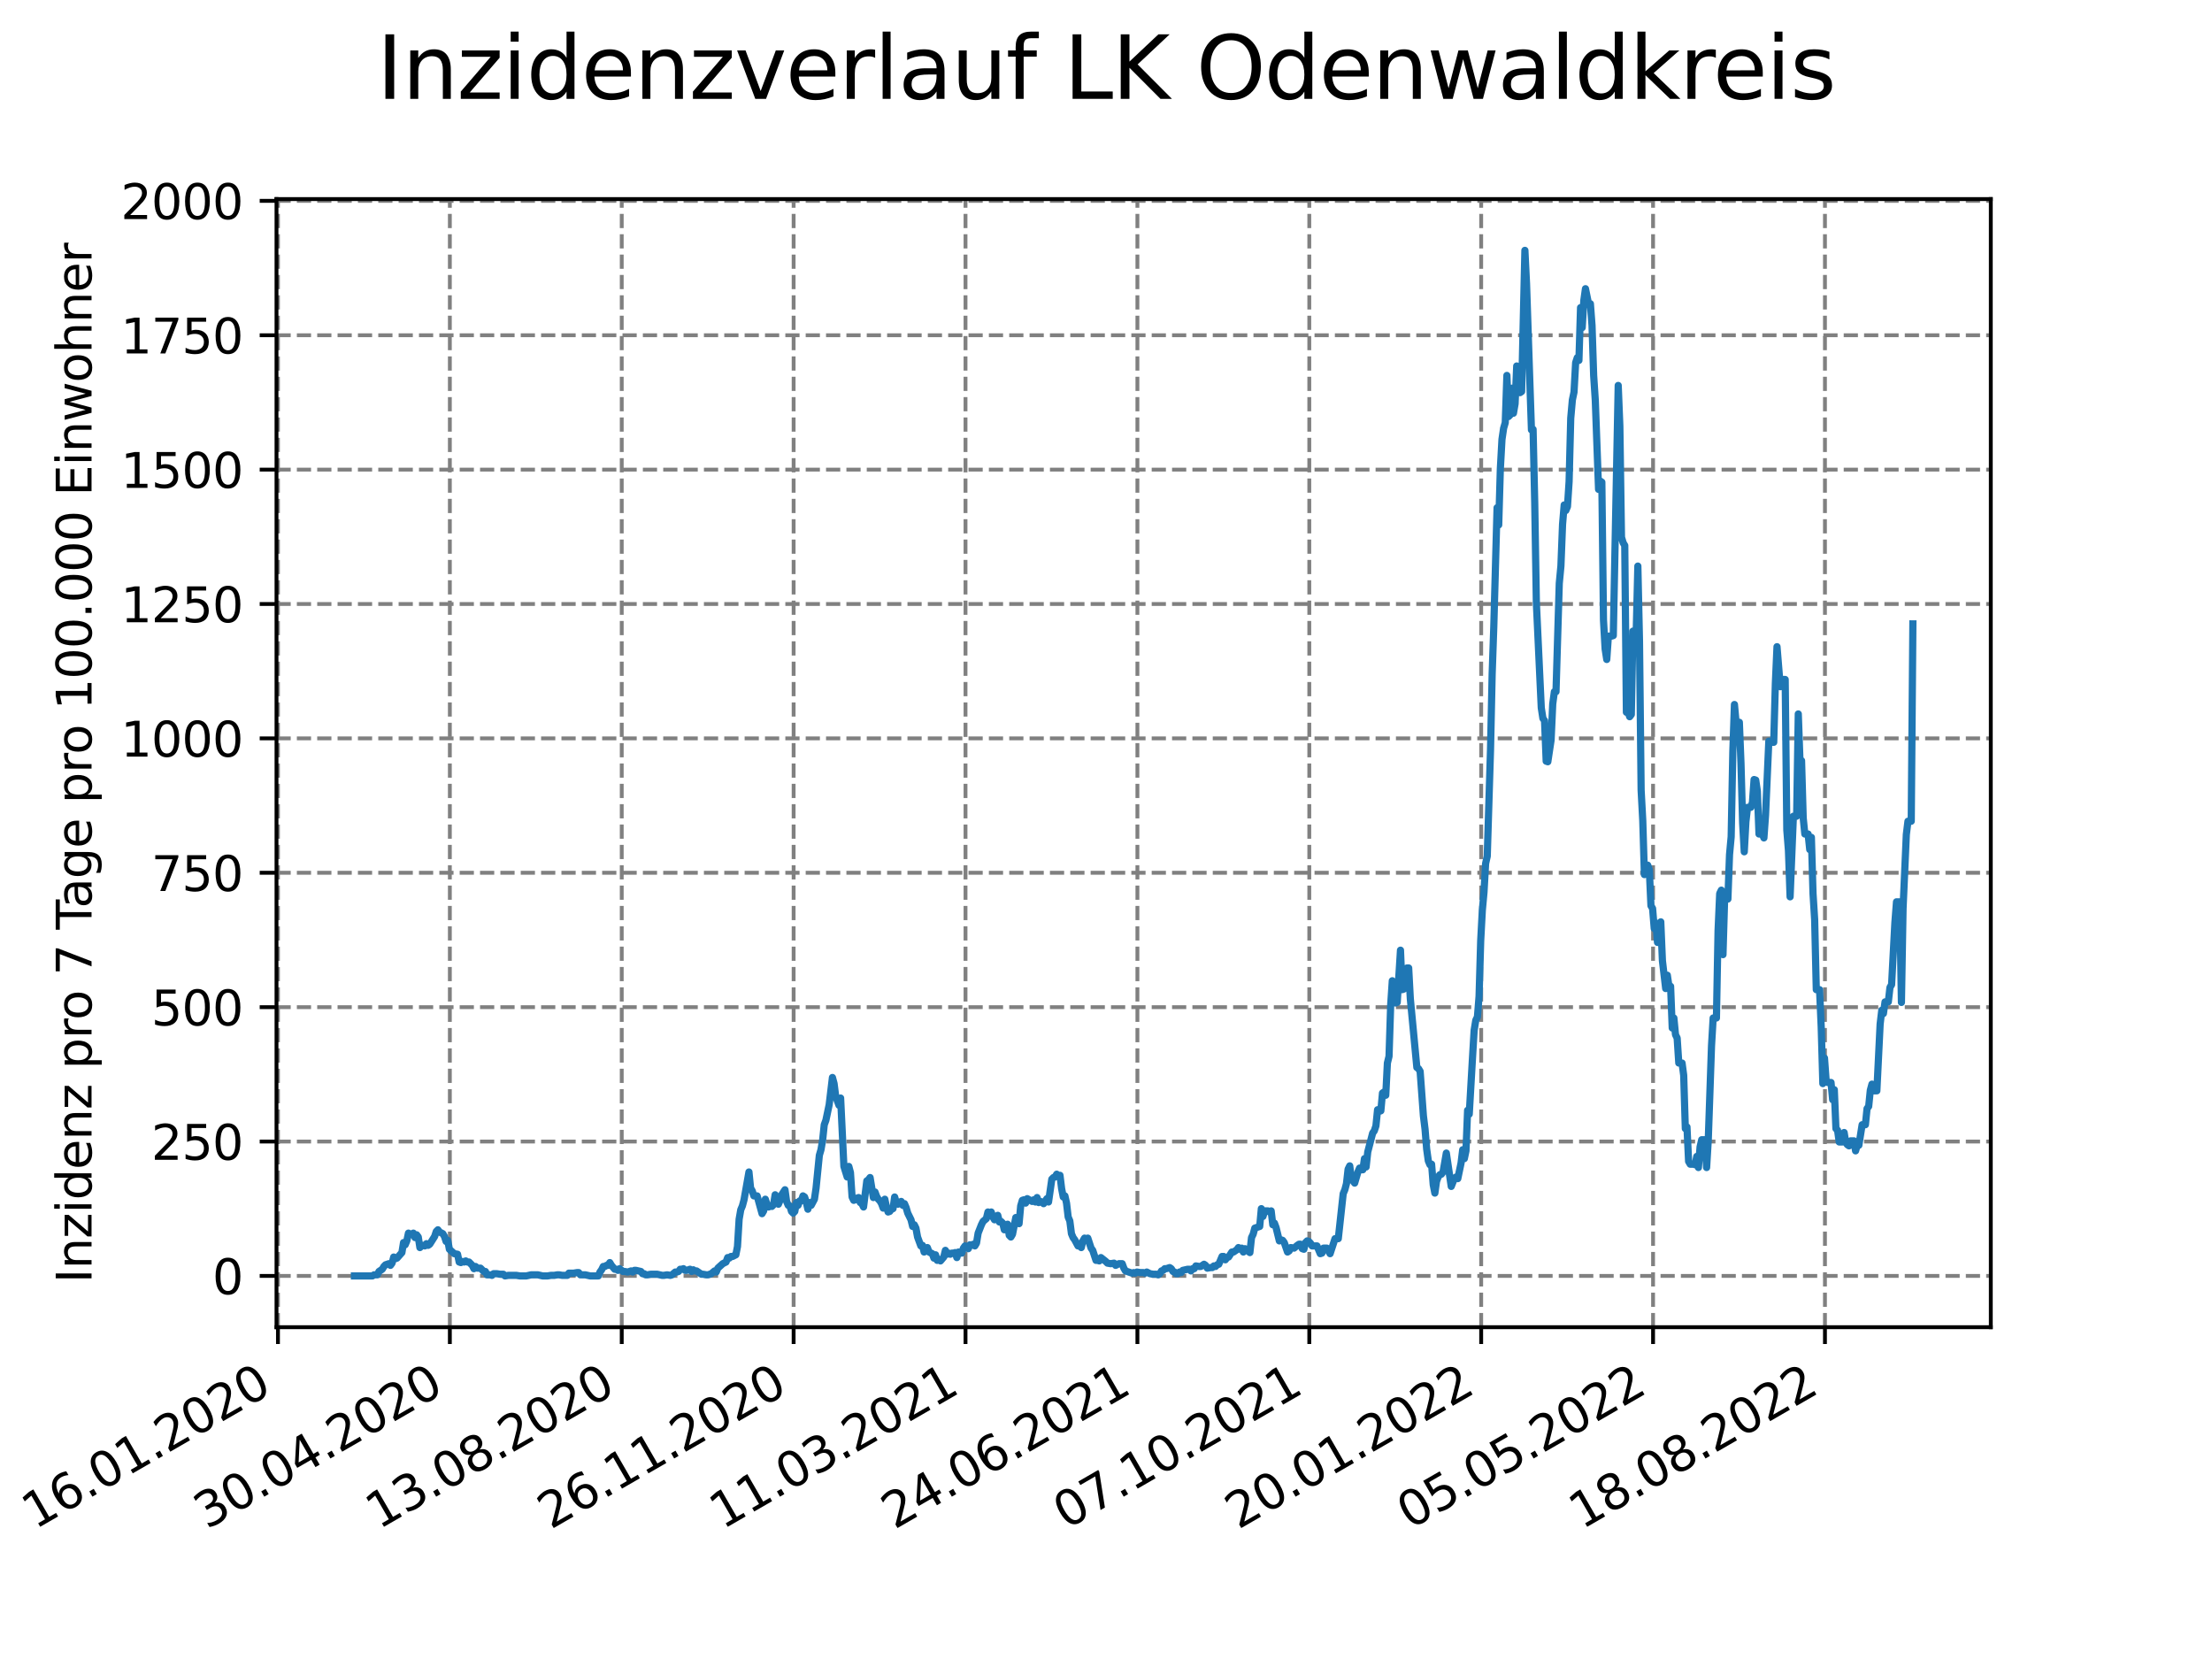 <?xml version="1.0" encoding="utf-8" standalone="no"?>
<!DOCTYPE svg PUBLIC "-//W3C//DTD SVG 1.1//EN"
  "http://www.w3.org/Graphics/SVG/1.1/DTD/svg11.dtd">
<svg xmlns:xlink="http://www.w3.org/1999/xlink" width="460.8pt" height="345.6pt" viewBox="0 0 460.8 345.6" xmlns="http://www.w3.org/2000/svg" version="1.1">
 <defs>
  <style type="text/css">*{stroke-linejoin: round; stroke-linecap: butt}</style>
 </defs>
 <g id="figure_1">
  <g id="patch_1">
   <path d="M 0 345.6 
L 460.8 345.6 
L 460.8 0 
L 0 0 
z
" style="fill: #ffffff"/>
  </g>
  <g id="axes_1">
   <g id="patch_2">
    <path d="M 57.6 276.48 
L 414.72 276.48 
L 414.72 41.472 
L 57.6 41.472 
z
" style="fill: #ffffff"/>
   </g>
   <g id="matplotlib.axis_1">
    <g id="xtick_1">
     <g id="line2d_1">
      <path d="M 57.904 276.48 
L 57.904 41.472 
" clip-path="url(#p0270010d64)" style="fill: none; stroke-dasharray: 2.96,1.28; stroke-dashoffset: 0; stroke: #808080; stroke-width: 0.8"/>
     </g>
     <g id="line2d_2">
      <defs>
       <path id="ma8eef9b1a5" d="M 0 0 
L 0 3.5 
" style="stroke: #000000; stroke-width: 0.8"/>
      </defs>
      <g>
       <use xlink:href="#ma8eef9b1a5" x="57.904" y="276.48" style="stroke: #000000; stroke-width: 0.8"/>
      </g>
     </g>
     <g id="text_1">
      <!-- 16.01.2020 -->
      <g transform="translate(7.279 318.689) rotate(-30) scale(0.1 -0.1)">
       <defs>
        <path id="DejaVuSans-31" d="M 794 531 
L 1825 531 
L 1825 4091 
L 703 3866 
L 703 4441 
L 1819 4666 
L 2450 4666 
L 2450 531 
L 3481 531 
L 3481 0 
L 794 0 
L 794 531 
z
" transform="scale(0.016)"/>
        <path id="DejaVuSans-36" d="M 2113 2584 
Q 1688 2584 1439 2293 
Q 1191 2003 1191 1497 
Q 1191 994 1439 701 
Q 1688 409 2113 409 
Q 2538 409 2786 701 
Q 3034 994 3034 1497 
Q 3034 2003 2786 2293 
Q 2538 2584 2113 2584 
z
M 3366 4563 
L 3366 3988 
Q 3128 4100 2886 4159 
Q 2644 4219 2406 4219 
Q 1781 4219 1451 3797 
Q 1122 3375 1075 2522 
Q 1259 2794 1537 2939 
Q 1816 3084 2150 3084 
Q 2853 3084 3261 2657 
Q 3669 2231 3669 1497 
Q 3669 778 3244 343 
Q 2819 -91 2113 -91 
Q 1303 -91 875 529 
Q 447 1150 447 2328 
Q 447 3434 972 4092 
Q 1497 4750 2381 4750 
Q 2619 4750 2861 4703 
Q 3103 4656 3366 4563 
z
" transform="scale(0.016)"/>
        <path id="DejaVuSans-2e" d="M 684 794 
L 1344 794 
L 1344 0 
L 684 0 
L 684 794 
z
" transform="scale(0.016)"/>
        <path id="DejaVuSans-30" d="M 2034 4250 
Q 1547 4250 1301 3770 
Q 1056 3291 1056 2328 
Q 1056 1369 1301 889 
Q 1547 409 2034 409 
Q 2525 409 2770 889 
Q 3016 1369 3016 2328 
Q 3016 3291 2770 3770 
Q 2525 4250 2034 4250 
z
M 2034 4750 
Q 2819 4750 3233 4129 
Q 3647 3509 3647 2328 
Q 3647 1150 3233 529 
Q 2819 -91 2034 -91 
Q 1250 -91 836 529 
Q 422 1150 422 2328 
Q 422 3509 836 4129 
Q 1250 4750 2034 4750 
z
" transform="scale(0.016)"/>
        <path id="DejaVuSans-32" d="M 1228 531 
L 3431 531 
L 3431 0 
L 469 0 
L 469 531 
Q 828 903 1448 1529 
Q 2069 2156 2228 2338 
Q 2531 2678 2651 2914 
Q 2772 3150 2772 3378 
Q 2772 3750 2511 3984 
Q 2250 4219 1831 4219 
Q 1534 4219 1204 4116 
Q 875 4013 500 3803 
L 500 4441 
Q 881 4594 1212 4672 
Q 1544 4750 1819 4750 
Q 2544 4750 2975 4387 
Q 3406 4025 3406 3419 
Q 3406 3131 3298 2873 
Q 3191 2616 2906 2266 
Q 2828 2175 2409 1742 
Q 1991 1309 1228 531 
z
" transform="scale(0.016)"/>
       </defs>
       <use xlink:href="#DejaVuSans-31"/>
       <use xlink:href="#DejaVuSans-36" x="63.623"/>
       <use xlink:href="#DejaVuSans-2e" x="127.246"/>
       <use xlink:href="#DejaVuSans-30" x="159.033"/>
       <use xlink:href="#DejaVuSans-31" x="222.656"/>
       <use xlink:href="#DejaVuSans-2e" x="286.279"/>
       <use xlink:href="#DejaVuSans-32" x="318.066"/>
       <use xlink:href="#DejaVuSans-30" x="381.689"/>
       <use xlink:href="#DejaVuSans-32" x="445.312"/>
       <use xlink:href="#DejaVuSans-30" x="508.936"/>
      </g>
     </g>
    </g>
    <g id="xtick_2">
     <g id="line2d_3">
      <path d="M 93.712 276.48 
L 93.712 41.472 
" clip-path="url(#p0270010d64)" style="fill: none; stroke-dasharray: 2.96,1.28; stroke-dashoffset: 0; stroke: #808080; stroke-width: 0.8"/>
     </g>
     <g id="line2d_4">
      <g>
       <use xlink:href="#ma8eef9b1a5" x="93.712" y="276.48" style="stroke: #000000; stroke-width: 0.8"/>
      </g>
     </g>
     <g id="text_2">
      <!-- 30.04.2020 -->
      <g transform="translate(43.086 318.689) rotate(-30) scale(0.1 -0.1)">
       <defs>
        <path id="DejaVuSans-33" d="M 2597 2516 
Q 3050 2419 3304 2112 
Q 3559 1806 3559 1356 
Q 3559 666 3084 287 
Q 2609 -91 1734 -91 
Q 1441 -91 1130 -33 
Q 819 25 488 141 
L 488 750 
Q 750 597 1062 519 
Q 1375 441 1716 441 
Q 2309 441 2620 675 
Q 2931 909 2931 1356 
Q 2931 1769 2642 2001 
Q 2353 2234 1838 2234 
L 1294 2234 
L 1294 2753 
L 1863 2753 
Q 2328 2753 2575 2939 
Q 2822 3125 2822 3475 
Q 2822 3834 2567 4026 
Q 2313 4219 1838 4219 
Q 1578 4219 1281 4162 
Q 984 4106 628 3988 
L 628 4550 
Q 988 4650 1302 4700 
Q 1616 4750 1894 4750 
Q 2613 4750 3031 4423 
Q 3450 4097 3450 3541 
Q 3450 3153 3228 2886 
Q 3006 2619 2597 2516 
z
" transform="scale(0.016)"/>
        <path id="DejaVuSans-34" d="M 2419 4116 
L 825 1625 
L 2419 1625 
L 2419 4116 
z
M 2253 4666 
L 3047 4666 
L 3047 1625 
L 3713 1625 
L 3713 1100 
L 3047 1100 
L 3047 0 
L 2419 0 
L 2419 1100 
L 313 1100 
L 313 1709 
L 2253 4666 
z
" transform="scale(0.016)"/>
       </defs>
       <use xlink:href="#DejaVuSans-33"/>
       <use xlink:href="#DejaVuSans-30" x="63.623"/>
       <use xlink:href="#DejaVuSans-2e" x="127.246"/>
       <use xlink:href="#DejaVuSans-30" x="159.033"/>
       <use xlink:href="#DejaVuSans-34" x="222.656"/>
       <use xlink:href="#DejaVuSans-2e" x="286.279"/>
       <use xlink:href="#DejaVuSans-32" x="318.066"/>
       <use xlink:href="#DejaVuSans-30" x="381.689"/>
       <use xlink:href="#DejaVuSans-32" x="445.312"/>
       <use xlink:href="#DejaVuSans-30" x="508.936"/>
      </g>
     </g>
    </g>
    <g id="xtick_3">
     <g id="line2d_5">
      <path d="M 129.519 276.48 
L 129.519 41.472 
" clip-path="url(#p0270010d64)" style="fill: none; stroke-dasharray: 2.96,1.28; stroke-dashoffset: 0; stroke: #808080; stroke-width: 0.8"/>
     </g>
     <g id="line2d_6">
      <g>
       <use xlink:href="#ma8eef9b1a5" x="129.519" y="276.48" style="stroke: #000000; stroke-width: 0.8"/>
      </g>
     </g>
     <g id="text_3">
      <!-- 13.08.2020 -->
      <g transform="translate(78.894 318.689) rotate(-30) scale(0.1 -0.1)">
       <defs>
        <path id="DejaVuSans-38" d="M 2034 2216 
Q 1584 2216 1326 1975 
Q 1069 1734 1069 1313 
Q 1069 891 1326 650 
Q 1584 409 2034 409 
Q 2484 409 2743 651 
Q 3003 894 3003 1313 
Q 3003 1734 2745 1975 
Q 2488 2216 2034 2216 
z
M 1403 2484 
Q 997 2584 770 2862 
Q 544 3141 544 3541 
Q 544 4100 942 4425 
Q 1341 4750 2034 4750 
Q 2731 4750 3128 4425 
Q 3525 4100 3525 3541 
Q 3525 3141 3298 2862 
Q 3072 2584 2669 2484 
Q 3125 2378 3379 2068 
Q 3634 1759 3634 1313 
Q 3634 634 3220 271 
Q 2806 -91 2034 -91 
Q 1263 -91 848 271 
Q 434 634 434 1313 
Q 434 1759 690 2068 
Q 947 2378 1403 2484 
z
M 1172 3481 
Q 1172 3119 1398 2916 
Q 1625 2713 2034 2713 
Q 2441 2713 2670 2916 
Q 2900 3119 2900 3481 
Q 2900 3844 2670 4047 
Q 2441 4250 2034 4250 
Q 1625 4250 1398 4047 
Q 1172 3844 1172 3481 
z
" transform="scale(0.016)"/>
       </defs>
       <use xlink:href="#DejaVuSans-31"/>
       <use xlink:href="#DejaVuSans-33" x="63.623"/>
       <use xlink:href="#DejaVuSans-2e" x="127.246"/>
       <use xlink:href="#DejaVuSans-30" x="159.033"/>
       <use xlink:href="#DejaVuSans-38" x="222.656"/>
       <use xlink:href="#DejaVuSans-2e" x="286.279"/>
       <use xlink:href="#DejaVuSans-32" x="318.066"/>
       <use xlink:href="#DejaVuSans-30" x="381.689"/>
       <use xlink:href="#DejaVuSans-32" x="445.312"/>
       <use xlink:href="#DejaVuSans-30" x="508.936"/>
      </g>
     </g>
    </g>
    <g id="xtick_4">
     <g id="line2d_7">
      <path d="M 165.327 276.48 
L 165.327 41.472 
" clip-path="url(#p0270010d64)" style="fill: none; stroke-dasharray: 2.96,1.28; stroke-dashoffset: 0; stroke: #808080; stroke-width: 0.8"/>
     </g>
     <g id="line2d_8">
      <g>
       <use xlink:href="#ma8eef9b1a5" x="165.327" y="276.48" style="stroke: #000000; stroke-width: 0.8"/>
      </g>
     </g>
     <g id="text_4">
      <!-- 26.11.2020 -->
      <g transform="translate(114.701 318.689) rotate(-30) scale(0.1 -0.1)">
       <use xlink:href="#DejaVuSans-32"/>
       <use xlink:href="#DejaVuSans-36" x="63.623"/>
       <use xlink:href="#DejaVuSans-2e" x="127.246"/>
       <use xlink:href="#DejaVuSans-31" x="159.033"/>
       <use xlink:href="#DejaVuSans-31" x="222.656"/>
       <use xlink:href="#DejaVuSans-2e" x="286.279"/>
       <use xlink:href="#DejaVuSans-32" x="318.066"/>
       <use xlink:href="#DejaVuSans-30" x="381.689"/>
       <use xlink:href="#DejaVuSans-32" x="445.312"/>
       <use xlink:href="#DejaVuSans-30" x="508.936"/>
      </g>
     </g>
    </g>
    <g id="xtick_5">
     <g id="line2d_9">
      <path d="M 201.134 276.48 
L 201.134 41.472 
" clip-path="url(#p0270010d64)" style="fill: none; stroke-dasharray: 2.96,1.28; stroke-dashoffset: 0; stroke: #808080; stroke-width: 0.8"/>
     </g>
     <g id="line2d_10">
      <g>
       <use xlink:href="#ma8eef9b1a5" x="201.134" y="276.48" style="stroke: #000000; stroke-width: 0.8"/>
      </g>
     </g>
     <g id="text_5">
      <!-- 11.03.2021 -->
      <g transform="translate(150.509 318.689) rotate(-30) scale(0.1 -0.1)">
       <use xlink:href="#DejaVuSans-31"/>
       <use xlink:href="#DejaVuSans-31" x="63.623"/>
       <use xlink:href="#DejaVuSans-2e" x="127.246"/>
       <use xlink:href="#DejaVuSans-30" x="159.033"/>
       <use xlink:href="#DejaVuSans-33" x="222.656"/>
       <use xlink:href="#DejaVuSans-2e" x="286.279"/>
       <use xlink:href="#DejaVuSans-32" x="318.066"/>
       <use xlink:href="#DejaVuSans-30" x="381.689"/>
       <use xlink:href="#DejaVuSans-32" x="445.312"/>
       <use xlink:href="#DejaVuSans-31" x="508.936"/>
      </g>
     </g>
    </g>
    <g id="xtick_6">
     <g id="line2d_11">
      <path d="M 236.942 276.48 
L 236.942 41.472 
" clip-path="url(#p0270010d64)" style="fill: none; stroke-dasharray: 2.96,1.28; stroke-dashoffset: 0; stroke: #808080; stroke-width: 0.8"/>
     </g>
     <g id="line2d_12">
      <g>
       <use xlink:href="#ma8eef9b1a5" x="236.942" y="276.48" style="stroke: #000000; stroke-width: 0.8"/>
      </g>
     </g>
     <g id="text_6">
      <!-- 24.06.2021 -->
      <g transform="translate(186.316 318.689) rotate(-30) scale(0.1 -0.1)">
       <use xlink:href="#DejaVuSans-32"/>
       <use xlink:href="#DejaVuSans-34" x="63.623"/>
       <use xlink:href="#DejaVuSans-2e" x="127.246"/>
       <use xlink:href="#DejaVuSans-30" x="159.033"/>
       <use xlink:href="#DejaVuSans-36" x="222.656"/>
       <use xlink:href="#DejaVuSans-2e" x="286.279"/>
       <use xlink:href="#DejaVuSans-32" x="318.066"/>
       <use xlink:href="#DejaVuSans-30" x="381.689"/>
       <use xlink:href="#DejaVuSans-32" x="445.312"/>
       <use xlink:href="#DejaVuSans-31" x="508.936"/>
      </g>
     </g>
    </g>
    <g id="xtick_7">
     <g id="line2d_13">
      <path d="M 272.749 276.48 
L 272.749 41.472 
" clip-path="url(#p0270010d64)" style="fill: none; stroke-dasharray: 2.96,1.28; stroke-dashoffset: 0; stroke: #808080; stroke-width: 0.8"/>
     </g>
     <g id="line2d_14">
      <g>
       <use xlink:href="#ma8eef9b1a5" x="272.749" y="276.48" style="stroke: #000000; stroke-width: 0.8"/>
      </g>
     </g>
     <g id="text_7">
      <!-- 07.10.2021 -->
      <g transform="translate(222.124 318.689) rotate(-30) scale(0.1 -0.1)">
       <defs>
        <path id="DejaVuSans-37" d="M 525 4666 
L 3525 4666 
L 3525 4397 
L 1831 0 
L 1172 0 
L 2766 4134 
L 525 4134 
L 525 4666 
z
" transform="scale(0.016)"/>
       </defs>
       <use xlink:href="#DejaVuSans-30"/>
       <use xlink:href="#DejaVuSans-37" x="63.623"/>
       <use xlink:href="#DejaVuSans-2e" x="127.246"/>
       <use xlink:href="#DejaVuSans-31" x="159.033"/>
       <use xlink:href="#DejaVuSans-30" x="222.656"/>
       <use xlink:href="#DejaVuSans-2e" x="286.279"/>
       <use xlink:href="#DejaVuSans-32" x="318.066"/>
       <use xlink:href="#DejaVuSans-30" x="381.689"/>
       <use xlink:href="#DejaVuSans-32" x="445.312"/>
       <use xlink:href="#DejaVuSans-31" x="508.936"/>
      </g>
     </g>
    </g>
    <g id="xtick_8">
     <g id="line2d_15">
      <path d="M 308.556 276.48 
L 308.556 41.472 
" clip-path="url(#p0270010d64)" style="fill: none; stroke-dasharray: 2.96,1.28; stroke-dashoffset: 0; stroke: #808080; stroke-width: 0.8"/>
     </g>
     <g id="line2d_16">
      <g>
       <use xlink:href="#ma8eef9b1a5" x="308.556" y="276.48" style="stroke: #000000; stroke-width: 0.8"/>
      </g>
     </g>
     <g id="text_8">
      <!-- 20.01.2022 -->
      <g transform="translate(257.931 318.689) rotate(-30) scale(0.1 -0.1)">
       <use xlink:href="#DejaVuSans-32"/>
       <use xlink:href="#DejaVuSans-30" x="63.623"/>
       <use xlink:href="#DejaVuSans-2e" x="127.246"/>
       <use xlink:href="#DejaVuSans-30" x="159.033"/>
       <use xlink:href="#DejaVuSans-31" x="222.656"/>
       <use xlink:href="#DejaVuSans-2e" x="286.279"/>
       <use xlink:href="#DejaVuSans-32" x="318.066"/>
       <use xlink:href="#DejaVuSans-30" x="381.689"/>
       <use xlink:href="#DejaVuSans-32" x="445.312"/>
       <use xlink:href="#DejaVuSans-32" x="508.936"/>
      </g>
     </g>
    </g>
    <g id="xtick_9">
     <g id="line2d_17">
      <path d="M 344.364 276.48 
L 344.364 41.472 
" clip-path="url(#p0270010d64)" style="fill: none; stroke-dasharray: 2.96,1.28; stroke-dashoffset: 0; stroke: #808080; stroke-width: 0.8"/>
     </g>
     <g id="line2d_18">
      <g>
       <use xlink:href="#ma8eef9b1a5" x="344.364" y="276.48" style="stroke: #000000; stroke-width: 0.8"/>
      </g>
     </g>
     <g id="text_9">
      <!-- 05.05.2022 -->
      <g transform="translate(293.739 318.689) rotate(-30) scale(0.1 -0.1)">
       <defs>
        <path id="DejaVuSans-35" d="M 691 4666 
L 3169 4666 
L 3169 4134 
L 1269 4134 
L 1269 2991 
Q 1406 3038 1543 3061 
Q 1681 3084 1819 3084 
Q 2600 3084 3056 2656 
Q 3513 2228 3513 1497 
Q 3513 744 3044 326 
Q 2575 -91 1722 -91 
Q 1428 -91 1123 -41 
Q 819 9 494 109 
L 494 744 
Q 775 591 1075 516 
Q 1375 441 1709 441 
Q 2250 441 2565 725 
Q 2881 1009 2881 1497 
Q 2881 1984 2565 2268 
Q 2250 2553 1709 2553 
Q 1456 2553 1204 2497 
Q 953 2441 691 2322 
L 691 4666 
z
" transform="scale(0.016)"/>
       </defs>
       <use xlink:href="#DejaVuSans-30"/>
       <use xlink:href="#DejaVuSans-35" x="63.623"/>
       <use xlink:href="#DejaVuSans-2e" x="127.246"/>
       <use xlink:href="#DejaVuSans-30" x="159.033"/>
       <use xlink:href="#DejaVuSans-35" x="222.656"/>
       <use xlink:href="#DejaVuSans-2e" x="286.279"/>
       <use xlink:href="#DejaVuSans-32" x="318.066"/>
       <use xlink:href="#DejaVuSans-30" x="381.689"/>
       <use xlink:href="#DejaVuSans-32" x="445.312"/>
       <use xlink:href="#DejaVuSans-32" x="508.936"/>
      </g>
     </g>
    </g>
    <g id="xtick_10">
     <g id="line2d_19">
      <path d="M 380.171 276.48 
L 380.171 41.472 
" clip-path="url(#p0270010d64)" style="fill: none; stroke-dasharray: 2.96,1.28; stroke-dashoffset: 0; stroke: #808080; stroke-width: 0.8"/>
     </g>
     <g id="line2d_20">
      <g>
       <use xlink:href="#ma8eef9b1a5" x="380.171" y="276.48" style="stroke: #000000; stroke-width: 0.8"/>
      </g>
     </g>
     <g id="text_10">
      <!-- 18.08.2022 -->
      <g transform="translate(329.546 318.689) rotate(-30) scale(0.1 -0.1)">
       <use xlink:href="#DejaVuSans-31"/>
       <use xlink:href="#DejaVuSans-38" x="63.623"/>
       <use xlink:href="#DejaVuSans-2e" x="127.246"/>
       <use xlink:href="#DejaVuSans-30" x="159.033"/>
       <use xlink:href="#DejaVuSans-38" x="222.656"/>
       <use xlink:href="#DejaVuSans-2e" x="286.279"/>
       <use xlink:href="#DejaVuSans-32" x="318.066"/>
       <use xlink:href="#DejaVuSans-30" x="381.689"/>
       <use xlink:href="#DejaVuSans-32" x="445.312"/>
       <use xlink:href="#DejaVuSans-32" x="508.936"/>
      </g>
     </g>
    </g>
   </g>
   <g id="matplotlib.axis_2">
    <g id="ytick_1">
     <g id="line2d_21">
      <path d="M 57.6 265.798 
L 414.72 265.798 
" clip-path="url(#p0270010d64)" style="fill: none; stroke-dasharray: 2.96,1.28; stroke-dashoffset: 0; stroke: #808080; stroke-width: 0.8"/>
     </g>
     <g id="line2d_22">
      <defs>
       <path id="mccc360ce1e" d="M 0 0 
L -3.5 0 
" style="stroke: #000000; stroke-width: 0.8"/>
      </defs>
      <g>
       <use xlink:href="#mccc360ce1e" x="57.6" y="265.798" style="stroke: #000000; stroke-width: 0.8"/>
      </g>
     </g>
     <g id="text_11">
      <!-- 0 -->
      <g transform="translate(44.237 269.597) scale(0.1 -0.1)">
       <use xlink:href="#DejaVuSans-30"/>
      </g>
     </g>
    </g>
    <g id="ytick_2">
     <g id="line2d_23">
      <path d="M 57.6 237.803 
L 414.72 237.803 
" clip-path="url(#p0270010d64)" style="fill: none; stroke-dasharray: 2.96,1.28; stroke-dashoffset: 0; stroke: #808080; stroke-width: 0.8"/>
     </g>
     <g id="line2d_24">
      <g>
       <use xlink:href="#mccc360ce1e" x="57.6" y="237.803" style="stroke: #000000; stroke-width: 0.8"/>
      </g>
     </g>
     <g id="text_12">
      <!-- 250 -->
      <g transform="translate(31.512 241.602) scale(0.1 -0.1)">
       <use xlink:href="#DejaVuSans-32"/>
       <use xlink:href="#DejaVuSans-35" x="63.623"/>
       <use xlink:href="#DejaVuSans-30" x="127.246"/>
      </g>
     </g>
    </g>
    <g id="ytick_3">
     <g id="line2d_25">
      <path d="M 57.6 209.809 
L 414.72 209.809 
" clip-path="url(#p0270010d64)" style="fill: none; stroke-dasharray: 2.96,1.28; stroke-dashoffset: 0; stroke: #808080; stroke-width: 0.8"/>
     </g>
     <g id="line2d_26">
      <g>
       <use xlink:href="#mccc360ce1e" x="57.6" y="209.809" style="stroke: #000000; stroke-width: 0.8"/>
      </g>
     </g>
     <g id="text_13">
      <!-- 500 -->
      <g transform="translate(31.512 213.608) scale(0.1 -0.1)">
       <use xlink:href="#DejaVuSans-35"/>
       <use xlink:href="#DejaVuSans-30" x="63.623"/>
       <use xlink:href="#DejaVuSans-30" x="127.246"/>
      </g>
     </g>
    </g>
    <g id="ytick_4">
     <g id="line2d_27">
      <path d="M 57.6 181.814 
L 414.72 181.814 
" clip-path="url(#p0270010d64)" style="fill: none; stroke-dasharray: 2.96,1.28; stroke-dashoffset: 0; stroke: #808080; stroke-width: 0.8"/>
     </g>
     <g id="line2d_28">
      <g>
       <use xlink:href="#mccc360ce1e" x="57.6" y="181.814" style="stroke: #000000; stroke-width: 0.8"/>
      </g>
     </g>
     <g id="text_14">
      <!-- 750 -->
      <g transform="translate(31.512 185.613) scale(0.1 -0.1)">
       <use xlink:href="#DejaVuSans-37"/>
       <use xlink:href="#DejaVuSans-35" x="63.623"/>
       <use xlink:href="#DejaVuSans-30" x="127.246"/>
      </g>
     </g>
    </g>
    <g id="ytick_5">
     <g id="line2d_29">
      <path d="M 57.6 153.82 
L 414.72 153.82 
" clip-path="url(#p0270010d64)" style="fill: none; stroke-dasharray: 2.96,1.28; stroke-dashoffset: 0; stroke: #808080; stroke-width: 0.8"/>
     </g>
     <g id="line2d_30">
      <g>
       <use xlink:href="#mccc360ce1e" x="57.6" y="153.82" style="stroke: #000000; stroke-width: 0.8"/>
      </g>
     </g>
     <g id="text_15">
      <!-- 1000 -->
      <g transform="translate(25.15 157.619) scale(0.1 -0.1)">
       <use xlink:href="#DejaVuSans-31"/>
       <use xlink:href="#DejaVuSans-30" x="63.623"/>
       <use xlink:href="#DejaVuSans-30" x="127.246"/>
       <use xlink:href="#DejaVuSans-30" x="190.869"/>
      </g>
     </g>
    </g>
    <g id="ytick_6">
     <g id="line2d_31">
      <path d="M 57.6 125.825 
L 414.72 125.825 
" clip-path="url(#p0270010d64)" style="fill: none; stroke-dasharray: 2.96,1.28; stroke-dashoffset: 0; stroke: #808080; stroke-width: 0.8"/>
     </g>
     <g id="line2d_32">
      <g>
       <use xlink:href="#mccc360ce1e" x="57.6" y="125.825" style="stroke: #000000; stroke-width: 0.8"/>
      </g>
     </g>
     <g id="text_16">
      <!-- 1250 -->
      <g transform="translate(25.15 129.624) scale(0.1 -0.1)">
       <use xlink:href="#DejaVuSans-31"/>
       <use xlink:href="#DejaVuSans-32" x="63.623"/>
       <use xlink:href="#DejaVuSans-35" x="127.246"/>
       <use xlink:href="#DejaVuSans-30" x="190.869"/>
      </g>
     </g>
    </g>
    <g id="ytick_7">
     <g id="line2d_33">
      <path d="M 57.6 97.83 
L 414.72 97.83 
" clip-path="url(#p0270010d64)" style="fill: none; stroke-dasharray: 2.96,1.28; stroke-dashoffset: 0; stroke: #808080; stroke-width: 0.8"/>
     </g>
     <g id="line2d_34">
      <g>
       <use xlink:href="#mccc360ce1e" x="57.6" y="97.83" style="stroke: #000000; stroke-width: 0.8"/>
      </g>
     </g>
     <g id="text_17">
      <!-- 1500 -->
      <g transform="translate(25.15 101.63) scale(0.1 -0.1)">
       <use xlink:href="#DejaVuSans-31"/>
       <use xlink:href="#DejaVuSans-35" x="63.623"/>
       <use xlink:href="#DejaVuSans-30" x="127.246"/>
       <use xlink:href="#DejaVuSans-30" x="190.869"/>
      </g>
     </g>
    </g>
    <g id="ytick_8">
     <g id="line2d_35">
      <path d="M 57.6 69.836 
L 414.72 69.836 
" clip-path="url(#p0270010d64)" style="fill: none; stroke-dasharray: 2.96,1.28; stroke-dashoffset: 0; stroke: #808080; stroke-width: 0.8"/>
     </g>
     <g id="line2d_36">
      <g>
       <use xlink:href="#mccc360ce1e" x="57.6" y="69.836" style="stroke: #000000; stroke-width: 0.8"/>
      </g>
     </g>
     <g id="text_18">
      <!-- 1750 -->
      <g transform="translate(25.15 73.635) scale(0.1 -0.1)">
       <use xlink:href="#DejaVuSans-31"/>
       <use xlink:href="#DejaVuSans-37" x="63.623"/>
       <use xlink:href="#DejaVuSans-35" x="127.246"/>
       <use xlink:href="#DejaVuSans-30" x="190.869"/>
      </g>
     </g>
    </g>
    <g id="ytick_9">
     <g id="line2d_37">
      <path d="M 57.6 41.841 
L 414.72 41.841 
" clip-path="url(#p0270010d64)" style="fill: none; stroke-dasharray: 2.96,1.28; stroke-dashoffset: 0; stroke: #808080; stroke-width: 0.8"/>
     </g>
     <g id="line2d_38">
      <g>
       <use xlink:href="#mccc360ce1e" x="57.6" y="41.841" style="stroke: #000000; stroke-width: 0.8"/>
      </g>
     </g>
     <g id="text_19">
      <!-- 2000 -->
      <g transform="translate(25.15 45.641) scale(0.1 -0.1)">
       <use xlink:href="#DejaVuSans-32"/>
       <use xlink:href="#DejaVuSans-30" x="63.623"/>
       <use xlink:href="#DejaVuSans-30" x="127.246"/>
       <use xlink:href="#DejaVuSans-30" x="190.869"/>
      </g>
     </g>
    </g>
    <g id="text_20">
     <!-- Inzidenz pro 7 Tage pro 100.000 Einwohner -->
     <g transform="translate(19.07 267.301) rotate(-90) scale(0.1 -0.1)">
      <defs>
       <path id="DejaVuSans-49" d="M 628 4666 
L 1259 4666 
L 1259 0 
L 628 0 
L 628 4666 
z
" transform="scale(0.016)"/>
       <path id="DejaVuSans-6e" d="M 3513 2113 
L 3513 0 
L 2938 0 
L 2938 2094 
Q 2938 2591 2744 2837 
Q 2550 3084 2163 3084 
Q 1697 3084 1428 2787 
Q 1159 2491 1159 1978 
L 1159 0 
L 581 0 
L 581 3500 
L 1159 3500 
L 1159 2956 
Q 1366 3272 1645 3428 
Q 1925 3584 2291 3584 
Q 2894 3584 3203 3211 
Q 3513 2838 3513 2113 
z
" transform="scale(0.016)"/>
       <path id="DejaVuSans-7a" d="M 353 3500 
L 3084 3500 
L 3084 2975 
L 922 459 
L 3084 459 
L 3084 0 
L 275 0 
L 275 525 
L 2438 3041 
L 353 3041 
L 353 3500 
z
" transform="scale(0.016)"/>
       <path id="DejaVuSans-69" d="M 603 3500 
L 1178 3500 
L 1178 0 
L 603 0 
L 603 3500 
z
M 603 4863 
L 1178 4863 
L 1178 4134 
L 603 4134 
L 603 4863 
z
" transform="scale(0.016)"/>
       <path id="DejaVuSans-64" d="M 2906 2969 
L 2906 4863 
L 3481 4863 
L 3481 0 
L 2906 0 
L 2906 525 
Q 2725 213 2448 61 
Q 2172 -91 1784 -91 
Q 1150 -91 751 415 
Q 353 922 353 1747 
Q 353 2572 751 3078 
Q 1150 3584 1784 3584 
Q 2172 3584 2448 3432 
Q 2725 3281 2906 2969 
z
M 947 1747 
Q 947 1113 1208 752 
Q 1469 391 1925 391 
Q 2381 391 2643 752 
Q 2906 1113 2906 1747 
Q 2906 2381 2643 2742 
Q 2381 3103 1925 3103 
Q 1469 3103 1208 2742 
Q 947 2381 947 1747 
z
" transform="scale(0.016)"/>
       <path id="DejaVuSans-65" d="M 3597 1894 
L 3597 1613 
L 953 1613 
Q 991 1019 1311 708 
Q 1631 397 2203 397 
Q 2534 397 2845 478 
Q 3156 559 3463 722 
L 3463 178 
Q 3153 47 2828 -22 
Q 2503 -91 2169 -91 
Q 1331 -91 842 396 
Q 353 884 353 1716 
Q 353 2575 817 3079 
Q 1281 3584 2069 3584 
Q 2775 3584 3186 3129 
Q 3597 2675 3597 1894 
z
M 3022 2063 
Q 3016 2534 2758 2815 
Q 2500 3097 2075 3097 
Q 1594 3097 1305 2825 
Q 1016 2553 972 2059 
L 3022 2063 
z
" transform="scale(0.016)"/>
       <path id="DejaVuSans-20" transform="scale(0.016)"/>
       <path id="DejaVuSans-70" d="M 1159 525 
L 1159 -1331 
L 581 -1331 
L 581 3500 
L 1159 3500 
L 1159 2969 
Q 1341 3281 1617 3432 
Q 1894 3584 2278 3584 
Q 2916 3584 3314 3078 
Q 3713 2572 3713 1747 
Q 3713 922 3314 415 
Q 2916 -91 2278 -91 
Q 1894 -91 1617 61 
Q 1341 213 1159 525 
z
M 3116 1747 
Q 3116 2381 2855 2742 
Q 2594 3103 2138 3103 
Q 1681 3103 1420 2742 
Q 1159 2381 1159 1747 
Q 1159 1113 1420 752 
Q 1681 391 2138 391 
Q 2594 391 2855 752 
Q 3116 1113 3116 1747 
z
" transform="scale(0.016)"/>
       <path id="DejaVuSans-72" d="M 2631 2963 
Q 2534 3019 2420 3045 
Q 2306 3072 2169 3072 
Q 1681 3072 1420 2755 
Q 1159 2438 1159 1844 
L 1159 0 
L 581 0 
L 581 3500 
L 1159 3500 
L 1159 2956 
Q 1341 3275 1631 3429 
Q 1922 3584 2338 3584 
Q 2397 3584 2469 3576 
Q 2541 3569 2628 3553 
L 2631 2963 
z
" transform="scale(0.016)"/>
       <path id="DejaVuSans-6f" d="M 1959 3097 
Q 1497 3097 1228 2736 
Q 959 2375 959 1747 
Q 959 1119 1226 758 
Q 1494 397 1959 397 
Q 2419 397 2687 759 
Q 2956 1122 2956 1747 
Q 2956 2369 2687 2733 
Q 2419 3097 1959 3097 
z
M 1959 3584 
Q 2709 3584 3137 3096 
Q 3566 2609 3566 1747 
Q 3566 888 3137 398 
Q 2709 -91 1959 -91 
Q 1206 -91 779 398 
Q 353 888 353 1747 
Q 353 2609 779 3096 
Q 1206 3584 1959 3584 
z
" transform="scale(0.016)"/>
       <path id="DejaVuSans-54" d="M -19 4666 
L 3928 4666 
L 3928 4134 
L 2272 4134 
L 2272 0 
L 1638 0 
L 1638 4134 
L -19 4134 
L -19 4666 
z
" transform="scale(0.016)"/>
       <path id="DejaVuSans-61" d="M 2194 1759 
Q 1497 1759 1228 1600 
Q 959 1441 959 1056 
Q 959 750 1161 570 
Q 1363 391 1709 391 
Q 2188 391 2477 730 
Q 2766 1069 2766 1631 
L 2766 1759 
L 2194 1759 
z
M 3341 1997 
L 3341 0 
L 2766 0 
L 2766 531 
Q 2569 213 2275 61 
Q 1981 -91 1556 -91 
Q 1019 -91 701 211 
Q 384 513 384 1019 
Q 384 1609 779 1909 
Q 1175 2209 1959 2209 
L 2766 2209 
L 2766 2266 
Q 2766 2663 2505 2880 
Q 2244 3097 1772 3097 
Q 1472 3097 1187 3025 
Q 903 2953 641 2809 
L 641 3341 
Q 956 3463 1253 3523 
Q 1550 3584 1831 3584 
Q 2591 3584 2966 3190 
Q 3341 2797 3341 1997 
z
" transform="scale(0.016)"/>
       <path id="DejaVuSans-67" d="M 2906 1791 
Q 2906 2416 2648 2759 
Q 2391 3103 1925 3103 
Q 1463 3103 1205 2759 
Q 947 2416 947 1791 
Q 947 1169 1205 825 
Q 1463 481 1925 481 
Q 2391 481 2648 825 
Q 2906 1169 2906 1791 
z
M 3481 434 
Q 3481 -459 3084 -895 
Q 2688 -1331 1869 -1331 
Q 1566 -1331 1297 -1286 
Q 1028 -1241 775 -1147 
L 775 -588 
Q 1028 -725 1275 -790 
Q 1522 -856 1778 -856 
Q 2344 -856 2625 -561 
Q 2906 -266 2906 331 
L 2906 616 
Q 2728 306 2450 153 
Q 2172 0 1784 0 
Q 1141 0 747 490 
Q 353 981 353 1791 
Q 353 2603 747 3093 
Q 1141 3584 1784 3584 
Q 2172 3584 2450 3431 
Q 2728 3278 2906 2969 
L 2906 3500 
L 3481 3500 
L 3481 434 
z
" transform="scale(0.016)"/>
       <path id="DejaVuSans-45" d="M 628 4666 
L 3578 4666 
L 3578 4134 
L 1259 4134 
L 1259 2753 
L 3481 2753 
L 3481 2222 
L 1259 2222 
L 1259 531 
L 3634 531 
L 3634 0 
L 628 0 
L 628 4666 
z
" transform="scale(0.016)"/>
       <path id="DejaVuSans-77" d="M 269 3500 
L 844 3500 
L 1563 769 
L 2278 3500 
L 2956 3500 
L 3675 769 
L 4391 3500 
L 4966 3500 
L 4050 0 
L 3372 0 
L 2619 2869 
L 1863 0 
L 1184 0 
L 269 3500 
z
" transform="scale(0.016)"/>
       <path id="DejaVuSans-68" d="M 3513 2113 
L 3513 0 
L 2938 0 
L 2938 2094 
Q 2938 2591 2744 2837 
Q 2550 3084 2163 3084 
Q 1697 3084 1428 2787 
Q 1159 2491 1159 1978 
L 1159 0 
L 581 0 
L 581 4863 
L 1159 4863 
L 1159 2956 
Q 1366 3272 1645 3428 
Q 1925 3584 2291 3584 
Q 2894 3584 3203 3211 
Q 3513 2838 3513 2113 
z
" transform="scale(0.016)"/>
      </defs>
      <use xlink:href="#DejaVuSans-49"/>
      <use xlink:href="#DejaVuSans-6e" x="29.492"/>
      <use xlink:href="#DejaVuSans-7a" x="92.871"/>
      <use xlink:href="#DejaVuSans-69" x="145.361"/>
      <use xlink:href="#DejaVuSans-64" x="173.145"/>
      <use xlink:href="#DejaVuSans-65" x="236.621"/>
      <use xlink:href="#DejaVuSans-6e" x="298.145"/>
      <use xlink:href="#DejaVuSans-7a" x="361.523"/>
      <use xlink:href="#DejaVuSans-20" x="414.014"/>
      <use xlink:href="#DejaVuSans-70" x="445.801"/>
      <use xlink:href="#DejaVuSans-72" x="509.277"/>
      <use xlink:href="#DejaVuSans-6f" x="548.141"/>
      <use xlink:href="#DejaVuSans-20" x="609.322"/>
      <use xlink:href="#DejaVuSans-37" x="641.109"/>
      <use xlink:href="#DejaVuSans-20" x="704.732"/>
      <use xlink:href="#DejaVuSans-54" x="736.52"/>
      <use xlink:href="#DejaVuSans-61" x="781.104"/>
      <use xlink:href="#DejaVuSans-67" x="842.383"/>
      <use xlink:href="#DejaVuSans-65" x="905.859"/>
      <use xlink:href="#DejaVuSans-20" x="967.383"/>
      <use xlink:href="#DejaVuSans-70" x="999.17"/>
      <use xlink:href="#DejaVuSans-72" x="1062.646"/>
      <use xlink:href="#DejaVuSans-6f" x="1101.51"/>
      <use xlink:href="#DejaVuSans-20" x="1162.691"/>
      <use xlink:href="#DejaVuSans-31" x="1194.479"/>
      <use xlink:href="#DejaVuSans-30" x="1258.102"/>
      <use xlink:href="#DejaVuSans-30" x="1321.725"/>
      <use xlink:href="#DejaVuSans-2e" x="1385.348"/>
      <use xlink:href="#DejaVuSans-30" x="1417.135"/>
      <use xlink:href="#DejaVuSans-30" x="1480.758"/>
      <use xlink:href="#DejaVuSans-30" x="1544.381"/>
      <use xlink:href="#DejaVuSans-20" x="1608.004"/>
      <use xlink:href="#DejaVuSans-45" x="1639.791"/>
      <use xlink:href="#DejaVuSans-69" x="1702.975"/>
      <use xlink:href="#DejaVuSans-6e" x="1730.758"/>
      <use xlink:href="#DejaVuSans-77" x="1794.137"/>
      <use xlink:href="#DejaVuSans-6f" x="1875.924"/>
      <use xlink:href="#DejaVuSans-68" x="1937.105"/>
      <use xlink:href="#DejaVuSans-6e" x="2000.484"/>
      <use xlink:href="#DejaVuSans-65" x="2063.863"/>
      <use xlink:href="#DejaVuSans-72" x="2125.387"/>
     </g>
    </g>
   </g>
   <g id="line2d_39">
    <path d="M 73.833 265.798 
L 77.584 265.798 
L 77.925 265.566 
L 78.607 265.566 
L 78.948 264.871 
L 79.63 264.408 
L 79.971 263.829 
L 80.312 263.482 
L 80.994 263.25 
L 81.335 263.598 
L 81.676 263.135 
L 82.017 261.861 
L 82.358 262.208 
L 82.699 262.092 
L 83.722 260.934 
L 84.063 258.85 
L 84.404 259.313 
L 84.745 258.503 
L 85.087 256.882 
L 85.428 257.229 
L 86.11 256.882 
L 86.451 257.808 
L 86.792 257.229 
L 87.133 257.692 
L 87.474 259.892 
L 87.815 259.545 
L 88.156 259.429 
L 88.497 259.545 
L 88.838 259.082 
L 89.179 259.429 
L 89.52 259.197 
L 90.543 257.576 
L 90.884 256.534 
L 91.225 256.187 
L 91.566 256.65 
L 92.248 256.997 
L 92.589 257.576 
L 92.93 258.618 
L 93.271 258.387 
L 93.612 260.24 
L 94.635 261.166 
L 95.317 261.282 
L 95.658 262.903 
L 95.999 263.019 
L 96.34 262.787 
L 96.681 262.903 
L 97.022 262.671 
L 97.363 262.903 
L 97.704 262.903 
L 98.386 263.598 
L 98.727 264.292 
L 99.068 263.829 
L 99.41 264.177 
L 100.092 264.177 
L 100.774 264.871 
L 101.115 264.871 
L 101.456 265.566 
L 102.138 265.566 
L 102.479 265.682 
L 102.82 265.335 
L 103.502 265.335 
L 104.184 265.45 
L 104.866 265.45 
L 105.207 265.798 
L 105.889 265.682 
L 107.594 265.682 
L 108.276 265.798 
L 109.64 265.798 
L 110.663 265.566 
L 112.027 265.566 
L 113.05 265.798 
L 114.074 265.798 
L 114.756 265.682 
L 115.438 265.682 
L 116.12 265.566 
L 116.461 265.566 
L 117.143 265.682 
L 118.166 265.682 
L 118.507 265.219 
L 119.53 265.219 
L 120.212 265.103 
L 120.553 265.103 
L 120.894 265.566 
L 121.917 265.566 
L 122.94 265.798 
L 124.645 265.798 
L 124.986 264.987 
L 125.327 264.524 
L 125.668 263.829 
L 126.009 263.829 
L 126.35 263.598 
L 126.691 263.598 
L 127.032 263.019 
L 127.373 263.598 
L 128.055 264.408 
L 128.397 264.408 
L 128.738 264.64 
L 129.079 264.292 
L 129.761 264.871 
L 130.102 264.871 
L 130.784 264.987 
L 131.466 264.756 
L 131.807 264.987 
L 132.148 264.64 
L 132.489 264.64 
L 133.512 264.871 
L 133.853 265.335 
L 134.194 265.335 
L 134.535 265.566 
L 134.876 265.566 
L 135.558 265.45 
L 136.922 265.45 
L 137.945 265.682 
L 138.286 265.682 
L 138.968 265.566 
L 139.65 265.682 
L 139.991 265.566 
L 140.673 264.987 
L 141.014 264.987 
L 141.355 264.871 
L 141.696 264.408 
L 142.037 264.408 
L 142.378 264.292 
L 142.72 264.64 
L 143.061 264.64 
L 143.743 264.408 
L 144.084 264.871 
L 144.425 264.524 
L 144.766 264.756 
L 145.107 264.756 
L 146.13 265.45 
L 146.471 265.45 
L 147.153 265.566 
L 147.494 265.566 
L 148.176 265.335 
L 148.858 264.756 
L 149.199 264.987 
L 149.54 264.177 
L 150.563 263.25 
L 151.245 262.903 
L 151.586 261.977 
L 151.927 262.092 
L 152.268 261.745 
L 152.609 261.745 
L 153.291 261.398 
L 153.632 259.661 
L 153.973 253.987 
L 154.314 252.018 
L 154.655 251.208 
L 154.996 249.934 
L 156.019 244.144 
L 156.36 247.502 
L 156.701 248.081 
L 157.043 249.123 
L 157.725 249.123 
L 158.748 252.829 
L 159.089 252.25 
L 159.43 249.818 
L 159.771 250.86 
L 160.112 251.439 
L 160.453 251.208 
L 160.794 251.323 
L 161.135 250.976 
L 161.476 248.892 
L 161.817 250.513 
L 162.158 250.86 
L 162.499 250.05 
L 162.84 248.892 
L 163.522 247.849 
L 163.863 250.281 
L 164.204 251.092 
L 164.545 251.208 
L 164.886 252.365 
L 165.227 252.713 
L 165.568 252.365 
L 165.909 250.513 
L 166.25 251.092 
L 166.591 250.165 
L 166.932 250.165 
L 167.273 249.123 
L 167.614 249.355 
L 167.955 250.397 
L 168.296 251.902 
L 168.637 250.513 
L 168.978 251.092 
L 169.66 249.818 
L 170.001 247.502 
L 170.683 240.67 
L 171.024 239.512 
L 171.365 237.544 
L 171.707 234.301 
L 172.048 233.375 
L 172.73 230.133 
L 173.412 224.459 
L 173.753 225.732 
L 174.094 228.396 
L 174.776 230.248 
L 175.117 228.743 
L 175.799 242.986 
L 176.481 245.186 
L 176.822 242.986 
L 177.163 244.26 
L 177.504 249.355 
L 177.845 250.05 
L 178.186 249.934 
L 178.527 249.586 
L 178.868 249.471 
L 179.209 250.513 
L 179.55 250.744 
L 179.891 251.439 
L 180.573 245.997 
L 180.914 245.765 
L 181.255 245.302 
L 181.937 249.471 
L 182.278 248.313 
L 182.619 249.239 
L 182.96 249.818 
L 183.301 250.165 
L 183.642 250.744 
L 183.983 251.671 
L 184.324 249.818 
L 184.665 251.439 
L 185.006 252.481 
L 185.347 252.365 
L 185.688 251.902 
L 186.03 251.787 
L 186.371 249.355 
L 186.712 250.513 
L 187.053 250.86 
L 187.735 250.281 
L 188.076 251.092 
L 188.417 250.744 
L 188.758 251.555 
L 189.099 252.713 
L 189.781 254.102 
L 190.122 255.492 
L 190.463 255.145 
L 190.804 255.839 
L 191.145 257.692 
L 191.827 259.545 
L 192.168 259.429 
L 192.509 260.819 
L 192.85 260.008 
L 193.191 259.892 
L 193.532 260.819 
L 194.214 261.166 
L 194.555 262.092 
L 194.896 261.398 
L 195.237 262.556 
L 195.578 262.44 
L 195.919 262.671 
L 196.601 261.861 
L 196.942 260.471 
L 197.283 261.282 
L 197.624 261.05 
L 197.965 261.282 
L 198.306 261.05 
L 198.647 261.05 
L 198.988 260.934 
L 199.329 261.977 
L 199.67 260.819 
L 200.011 261.05 
L 200.353 261.05 
L 200.694 260.008 
L 201.035 259.545 
L 201.376 259.661 
L 201.717 260.124 
L 202.058 259.313 
L 202.399 259.429 
L 202.74 259.197 
L 203.081 259.545 
L 203.422 258.966 
L 203.763 256.882 
L 204.445 255.145 
L 204.786 254.45 
L 205.468 253.871 
L 205.809 252.481 
L 206.15 252.944 
L 206.491 252.481 
L 206.832 253.523 
L 207.173 254.102 
L 207.514 253.987 
L 207.855 253.176 
L 208.196 254.566 
L 208.537 254.45 
L 208.878 254.797 
L 209.219 256.187 
L 209.56 255.376 
L 209.901 255.029 
L 210.242 257.345 
L 210.583 257.692 
L 210.924 257.113 
L 211.606 253.639 
L 212.288 254.913 
L 212.629 251.208 
L 212.97 250.05 
L 213.311 249.934 
L 213.652 250.629 
L 213.993 249.702 
L 215.017 250.281 
L 215.358 249.934 
L 215.699 250.397 
L 216.04 249.471 
L 216.381 250.513 
L 216.722 250.281 
L 217.063 250.397 
L 217.404 250.744 
L 218.086 249.702 
L 218.427 250.397 
L 219.109 245.649 
L 219.45 245.302 
L 219.791 245.186 
L 220.132 244.607 
L 220.473 244.955 
L 220.814 244.839 
L 221.155 247.618 
L 221.496 249.355 
L 221.837 249.123 
L 222.178 250.629 
L 222.519 253.523 
L 222.86 254.334 
L 223.201 256.997 
L 223.542 257.808 
L 223.883 258.271 
L 224.565 259.545 
L 224.906 259.082 
L 225.247 259.892 
L 225.588 258.503 
L 225.929 257.924 
L 226.27 258.039 
L 226.611 257.924 
L 227.293 260.008 
L 227.634 260.471 
L 228.316 262.556 
L 228.657 262.556 
L 228.999 262.671 
L 229.34 261.977 
L 230.363 262.787 
L 230.704 263.135 
L 231.386 263.25 
L 232.068 263.135 
L 232.409 263.598 
L 233.091 263.25 
L 233.773 263.25 
L 234.114 264.177 
L 234.455 264.756 
L 235.819 265.219 
L 236.16 265.103 
L 236.501 265.219 
L 236.842 264.987 
L 237.524 265.103 
L 238.206 265.103 
L 238.547 265.219 
L 238.888 264.987 
L 239.57 265.335 
L 240.252 265.45 
L 240.934 265.45 
L 241.275 265.566 
L 241.616 265.335 
L 241.957 264.756 
L 242.298 264.64 
L 242.639 264.292 
L 242.98 264.292 
L 243.663 264.061 
L 244.004 264.292 
L 244.345 264.871 
L 244.686 264.987 
L 245.027 265.335 
L 245.368 265.335 
L 245.709 264.987 
L 246.05 265.103 
L 246.391 264.64 
L 247.414 264.408 
L 247.755 264.408 
L 248.096 264.756 
L 248.437 264.292 
L 248.778 264.292 
L 249.119 263.713 
L 249.801 263.829 
L 250.142 263.829 
L 250.824 263.366 
L 251.165 263.598 
L 251.506 264.177 
L 252.188 264.061 
L 252.529 264.061 
L 252.87 263.713 
L 253.211 263.829 
L 253.552 263.482 
L 253.893 263.366 
L 254.575 261.745 
L 254.916 261.745 
L 255.257 262.44 
L 255.598 261.977 
L 255.939 261.861 
L 256.621 260.819 
L 256.962 260.819 
L 257.644 260.355 
L 257.986 259.892 
L 258.327 260.24 
L 258.668 260.008 
L 259.009 260.819 
L 259.35 260.124 
L 260.373 260.934 
L 260.714 257.808 
L 261.055 257.113 
L 261.396 255.839 
L 262.419 255.492 
L 262.76 251.787 
L 263.101 253.408 
L 263.442 252.25 
L 264.124 252.25 
L 264.465 252.481 
L 264.806 252.25 
L 265.147 255.145 
L 265.488 254.797 
L 265.829 255.724 
L 266.511 258.503 
L 266.852 258.271 
L 267.193 258.387 
L 267.534 258.85 
L 268.216 260.819 
L 268.557 260.587 
L 268.898 259.892 
L 269.58 260.008 
L 270.262 259.429 
L 270.603 259.197 
L 270.944 259.197 
L 271.285 260.124 
L 271.626 260.24 
L 271.967 258.85 
L 272.309 258.503 
L 272.65 258.618 
L 272.991 258.966 
L 273.332 259.545 
L 274.355 259.545 
L 275.037 261.166 
L 275.378 261.05 
L 275.719 260.008 
L 276.401 260.008 
L 277.083 261.166 
L 278.106 258.039 
L 278.788 258.039 
L 279.811 248.66 
L 280.152 247.849 
L 280.493 246.576 
L 280.834 243.565 
L 281.175 242.87 
L 281.516 245.765 
L 281.857 245.997 
L 282.198 246.46 
L 282.88 244.144 
L 283.221 243.333 
L 283.562 243.681 
L 283.903 243.681 
L 284.244 241.365 
L 284.585 243.102 
L 284.926 239.975 
L 285.949 236.038 
L 286.29 235.575 
L 286.632 234.533 
L 286.973 231.175 
L 287.314 231.522 
L 287.655 231.406 
L 287.996 227.701 
L 288.337 227.469 
L 288.678 228.164 
L 289.019 221.448 
L 289.36 220.058 
L 289.701 209.405 
L 290.042 204.31 
L 290.383 207.9 
L 290.724 208.942 
L 291.065 208.826 
L 291.747 197.941 
L 292.088 206.163 
L 292.429 206.047 
L 292.77 202.805 
L 293.111 201.647 
L 293.452 201.647 
L 293.793 208.016 
L 295.157 222.374 
L 295.498 222.606 
L 295.839 223.185 
L 296.521 232.449 
L 296.862 235.228 
L 297.203 239.396 
L 297.544 241.828 
L 297.885 242.639 
L 298.226 242.523 
L 298.567 246.807 
L 298.908 248.544 
L 299.249 246.112 
L 299.59 245.186 
L 299.931 244.723 
L 300.272 244.607 
L 300.613 244.144 
L 301.296 240.207 
L 302.319 247.155 
L 303.001 245.418 
L 303.342 245.186 
L 303.683 245.534 
L 304.365 242.291 
L 304.706 239.512 
L 305.047 241.365 
L 305.388 239.744 
L 305.729 231.291 
L 306.07 232.101 
L 306.752 220.29 
L 307.093 214.616 
L 307.434 212.532 
L 307.775 211.837 
L 308.116 207.552 
L 308.457 195.973 
L 308.798 189.604 
L 309.139 185.899 
L 309.48 179.877 
L 309.821 178.372 
L 310.503 156.139 
L 310.844 140.391 
L 311.185 130.548 
L 311.867 105.768 
L 312.208 109.357 
L 312.549 97.662 
L 312.89 91.525 
L 313.231 89.209 
L 313.572 88.051 
L 313.913 78.208 
L 314.254 86.777 
L 314.595 86.43 
L 314.936 80.872 
L 315.277 86.082 
L 315.619 84.114 
L 315.96 76.24 
L 316.642 81.798 
L 316.983 81.566 
L 317.665 52.154 
L 318.006 59.102 
L 319.029 89.556 
L 319.37 89.44 
L 319.711 104.726 
L 320.052 125.569 
L 321.075 147.454 
L 321.416 149.654 
L 321.757 150.118 
L 322.098 158.571 
L 322.439 158.687 
L 323.121 154.17 
L 323.462 146.644 
L 323.803 144.096 
L 324.144 144.096 
L 324.826 121.516 
L 325.167 117.926 
L 325.508 109.242 
L 325.849 105.189 
L 326.19 106.347 
L 326.531 105.536 
L 326.872 100.325 
L 327.213 87.125 
L 327.554 83.303 
L 327.895 81.682 
L 328.236 75.545 
L 328.577 74.503 
L 328.918 75.082 
L 329.259 64.081 
L 329.6 68.25 
L 329.942 62.576 
L 330.283 60.144 
L 330.965 63.502 
L 331.306 63.271 
L 331.647 67.787 
L 331.988 78.208 
L 332.329 83.419 
L 333.011 101.946 
L 333.352 100.21 
L 333.693 100.441 
L 334.034 129.159 
L 334.375 135.18 
L 334.716 137.38 
L 335.057 132.517 
L 335.739 132.517 
L 336.08 132.401 
L 337.103 80.293 
L 337.444 88.746 
L 337.785 111.905 
L 338.126 113.063 
L 338.467 113.642 
L 338.808 148.381 
L 339.149 148.265 
L 339.49 149.307 
L 339.831 148.844 
L 340.172 131.474 
L 340.513 131.706 
L 340.854 131.706 
L 341.195 117.926 
L 341.536 133.559 
L 341.877 164.592 
L 342.218 170.961 
L 342.559 182.193 
L 342.9 180.225 
L 343.241 180.225 
L 343.582 181.151 
L 343.923 188.678 
L 344.265 189.257 
L 344.606 193.425 
L 344.947 192.267 
L 345.288 196.32 
L 345.629 196.32 
L 345.97 192.036 
L 346.311 200.141 
L 346.993 205.931 
L 347.334 203.152 
L 347.675 205.468 
L 348.016 205.468 
L 348.357 214.153 
L 348.698 212.068 
L 349.039 215.542 
L 349.38 216.237 
L 349.721 221.448 
L 350.403 221.448 
L 350.744 223.995 
L 351.085 235.112 
L 351.426 234.764 
L 351.767 241.944 
L 352.108 242.523 
L 352.79 242.523 
L 353.131 242.639 
L 353.472 240.902 
L 353.813 243.218 
L 354.154 238.933 
L 354.495 237.428 
L 355.177 237.428 
L 355.518 243.218 
L 355.859 237.544 
L 356.541 217.858 
L 356.882 212.068 
L 357.564 212.068 
L 357.905 193.888 
L 358.246 186.13 
L 358.588 185.435 
L 358.929 198.868 
L 359.27 187.288 
L 359.952 187.288 
L 360.293 178.024 
L 360.634 174.319 
L 360.975 156.718 
L 361.316 146.76 
L 361.657 150.465 
L 362.339 150.465 
L 362.68 159.034 
L 363.021 171.424 
L 363.362 177.445 
L 363.703 171.192 
L 364.044 168.182 
L 364.726 168.182 
L 365.067 167.14 
L 365.408 162.392 
L 365.749 162.508 
L 366.09 164.824 
L 366.431 173.74 
L 367.113 173.74 
L 367.454 174.551 
L 367.795 169.803 
L 368.477 154.402 
L 368.818 154.634 
L 369.5 154.634 
L 369.841 142.359 
L 370.182 134.717 
L 370.864 143.054 
L 371.205 141.549 
L 371.887 141.549 
L 372.228 172.929 
L 372.569 177.214 
L 372.91 186.825 
L 373.593 170.035 
L 374.275 170.035 
L 374.616 148.728 
L 374.957 158.223 
L 375.298 158.455 
L 375.639 170.382 
L 375.98 173.74 
L 376.662 173.74 
L 377.003 176.982 
L 377.344 174.435 
L 377.685 186.13 
L 378.026 191.573 
L 378.367 206.163 
L 379.049 206.163 
L 379.39 213.921 
L 379.731 225.732 
L 380.072 220.406 
L 380.413 225.038 
L 380.754 225.501 
L 381.436 225.501 
L 381.777 229.09 
L 382.118 227.006 
L 382.459 235.112 
L 382.8 235.459 
L 383.141 237.891 
L 383.823 237.891 
L 384.164 235.922 
L 384.505 238.007 
L 384.846 238.47 
L 385.187 238.702 
L 385.528 237.659 
L 386.21 237.659 
L 386.551 239.744 
L 386.892 238.586 
L 387.233 238.586 
L 387.916 234.301 
L 388.598 234.301 
L 388.939 230.943 
L 389.28 230.48 
L 389.621 227.122 
L 389.962 225.848 
L 390.303 227.238 
L 390.985 227.238 
L 391.667 213.342 
L 392.008 210.447 
L 392.349 211.142 
L 392.69 208.71 
L 393.372 208.71 
L 393.713 205.7 
L 394.054 205.121 
L 394.736 192.267 
L 395.077 187.867 
L 395.759 187.867 
L 396.1 208.826 
L 396.441 189.257 
L 397.123 173.856 
L 397.464 171.077 
L 398.146 171.077 
L 398.487 129.969 
L 398.487 129.969 
" clip-path="url(#p0270010d64)" style="fill: none; stroke: #1f77b4; stroke-width: 1.5; stroke-linecap: square"/>
   </g>
   <g id="patch_3">
    <path d="M 57.6 276.48 
L 57.6 41.472 
" style="fill: none; stroke: #000000; stroke-width: 0.8; stroke-linejoin: miter; stroke-linecap: square"/>
   </g>
   <g id="patch_4">
    <path d="M 414.72 276.48 
L 414.72 41.472 
" style="fill: none; stroke: #000000; stroke-width: 0.8; stroke-linejoin: miter; stroke-linecap: square"/>
   </g>
   <g id="patch_5">
    <path d="M 57.6 276.48 
L 414.72 276.48 
" style="fill: none; stroke: #000000; stroke-width: 0.8; stroke-linejoin: miter; stroke-linecap: square"/>
   </g>
   <g id="patch_6">
    <path d="M 57.6 41.472 
L 414.72 41.472 
" style="fill: none; stroke: #000000; stroke-width: 0.8; stroke-linejoin: miter; stroke-linecap: square"/>
   </g>
  </g>
  <g id="text_21">
   <!-- Inzidenzverlauf LK Odenwaldkreis -->
   <g transform="translate(78.484 20.589) scale(0.18 -0.18)">
    <defs>
     <path id="DejaVuSans-76" d="M 191 3500 
L 800 3500 
L 1894 563 
L 2988 3500 
L 3597 3500 
L 2284 0 
L 1503 0 
L 191 3500 
z
" transform="scale(0.016)"/>
     <path id="DejaVuSans-6c" d="M 603 4863 
L 1178 4863 
L 1178 0 
L 603 0 
L 603 4863 
z
" transform="scale(0.016)"/>
     <path id="DejaVuSans-75" d="M 544 1381 
L 544 3500 
L 1119 3500 
L 1119 1403 
Q 1119 906 1312 657 
Q 1506 409 1894 409 
Q 2359 409 2629 706 
Q 2900 1003 2900 1516 
L 2900 3500 
L 3475 3500 
L 3475 0 
L 2900 0 
L 2900 538 
Q 2691 219 2414 64 
Q 2138 -91 1772 -91 
Q 1169 -91 856 284 
Q 544 659 544 1381 
z
M 1991 3584 
L 1991 3584 
z
" transform="scale(0.016)"/>
     <path id="DejaVuSans-66" d="M 2375 4863 
L 2375 4384 
L 1825 4384 
Q 1516 4384 1395 4259 
Q 1275 4134 1275 3809 
L 1275 3500 
L 2222 3500 
L 2222 3053 
L 1275 3053 
L 1275 0 
L 697 0 
L 697 3053 
L 147 3053 
L 147 3500 
L 697 3500 
L 697 3744 
Q 697 4328 969 4595 
Q 1241 4863 1831 4863 
L 2375 4863 
z
" transform="scale(0.016)"/>
     <path id="DejaVuSans-4c" d="M 628 4666 
L 1259 4666 
L 1259 531 
L 3531 531 
L 3531 0 
L 628 0 
L 628 4666 
z
" transform="scale(0.016)"/>
     <path id="DejaVuSans-4b" d="M 628 4666 
L 1259 4666 
L 1259 2694 
L 3353 4666 
L 4166 4666 
L 1850 2491 
L 4331 0 
L 3500 0 
L 1259 2247 
L 1259 0 
L 628 0 
L 628 4666 
z
" transform="scale(0.016)"/>
     <path id="DejaVuSans-4f" d="M 2522 4238 
Q 1834 4238 1429 3725 
Q 1025 3213 1025 2328 
Q 1025 1447 1429 934 
Q 1834 422 2522 422 
Q 3209 422 3611 934 
Q 4013 1447 4013 2328 
Q 4013 3213 3611 3725 
Q 3209 4238 2522 4238 
z
M 2522 4750 
Q 3503 4750 4090 4092 
Q 4678 3434 4678 2328 
Q 4678 1225 4090 567 
Q 3503 -91 2522 -91 
Q 1538 -91 948 565 
Q 359 1222 359 2328 
Q 359 3434 948 4092 
Q 1538 4750 2522 4750 
z
" transform="scale(0.016)"/>
     <path id="DejaVuSans-6b" d="M 581 4863 
L 1159 4863 
L 1159 1991 
L 2875 3500 
L 3609 3500 
L 1753 1863 
L 3688 0 
L 2938 0 
L 1159 1709 
L 1159 0 
L 581 0 
L 581 4863 
z
" transform="scale(0.016)"/>
     <path id="DejaVuSans-73" d="M 2834 3397 
L 2834 2853 
Q 2591 2978 2328 3040 
Q 2066 3103 1784 3103 
Q 1356 3103 1142 2972 
Q 928 2841 928 2578 
Q 928 2378 1081 2264 
Q 1234 2150 1697 2047 
L 1894 2003 
Q 2506 1872 2764 1633 
Q 3022 1394 3022 966 
Q 3022 478 2636 193 
Q 2250 -91 1575 -91 
Q 1294 -91 989 -36 
Q 684 19 347 128 
L 347 722 
Q 666 556 975 473 
Q 1284 391 1588 391 
Q 1994 391 2212 530 
Q 2431 669 2431 922 
Q 2431 1156 2273 1281 
Q 2116 1406 1581 1522 
L 1381 1569 
Q 847 1681 609 1914 
Q 372 2147 372 2553 
Q 372 3047 722 3315 
Q 1072 3584 1716 3584 
Q 2034 3584 2315 3537 
Q 2597 3491 2834 3397 
z
" transform="scale(0.016)"/>
    </defs>
    <use xlink:href="#DejaVuSans-49"/>
    <use xlink:href="#DejaVuSans-6e" x="29.492"/>
    <use xlink:href="#DejaVuSans-7a" x="92.871"/>
    <use xlink:href="#DejaVuSans-69" x="145.361"/>
    <use xlink:href="#DejaVuSans-64" x="173.145"/>
    <use xlink:href="#DejaVuSans-65" x="236.621"/>
    <use xlink:href="#DejaVuSans-6e" x="298.145"/>
    <use xlink:href="#DejaVuSans-7a" x="361.523"/>
    <use xlink:href="#DejaVuSans-76" x="414.014"/>
    <use xlink:href="#DejaVuSans-65" x="473.193"/>
    <use xlink:href="#DejaVuSans-72" x="534.717"/>
    <use xlink:href="#DejaVuSans-6c" x="575.83"/>
    <use xlink:href="#DejaVuSans-61" x="603.613"/>
    <use xlink:href="#DejaVuSans-75" x="664.893"/>
    <use xlink:href="#DejaVuSans-66" x="728.271"/>
    <use xlink:href="#DejaVuSans-20" x="763.477"/>
    <use xlink:href="#DejaVuSans-4c" x="795.264"/>
    <use xlink:href="#DejaVuSans-4b" x="850.977"/>
    <use xlink:href="#DejaVuSans-20" x="916.553"/>
    <use xlink:href="#DejaVuSans-4f" x="948.34"/>
    <use xlink:href="#DejaVuSans-64" x="1027.051"/>
    <use xlink:href="#DejaVuSans-65" x="1090.527"/>
    <use xlink:href="#DejaVuSans-6e" x="1152.051"/>
    <use xlink:href="#DejaVuSans-77" x="1215.43"/>
    <use xlink:href="#DejaVuSans-61" x="1297.217"/>
    <use xlink:href="#DejaVuSans-6c" x="1358.496"/>
    <use xlink:href="#DejaVuSans-64" x="1386.279"/>
    <use xlink:href="#DejaVuSans-6b" x="1449.756"/>
    <use xlink:href="#DejaVuSans-72" x="1507.666"/>
    <use xlink:href="#DejaVuSans-65" x="1546.529"/>
    <use xlink:href="#DejaVuSans-69" x="1608.053"/>
    <use xlink:href="#DejaVuSans-73" x="1635.836"/>
   </g>
  </g>
 </g>
 <defs>
  <clipPath id="p0270010d64">
   <rect x="57.6" y="41.472" width="357.12" height="235.008"/>
  </clipPath>
 </defs>
</svg>
